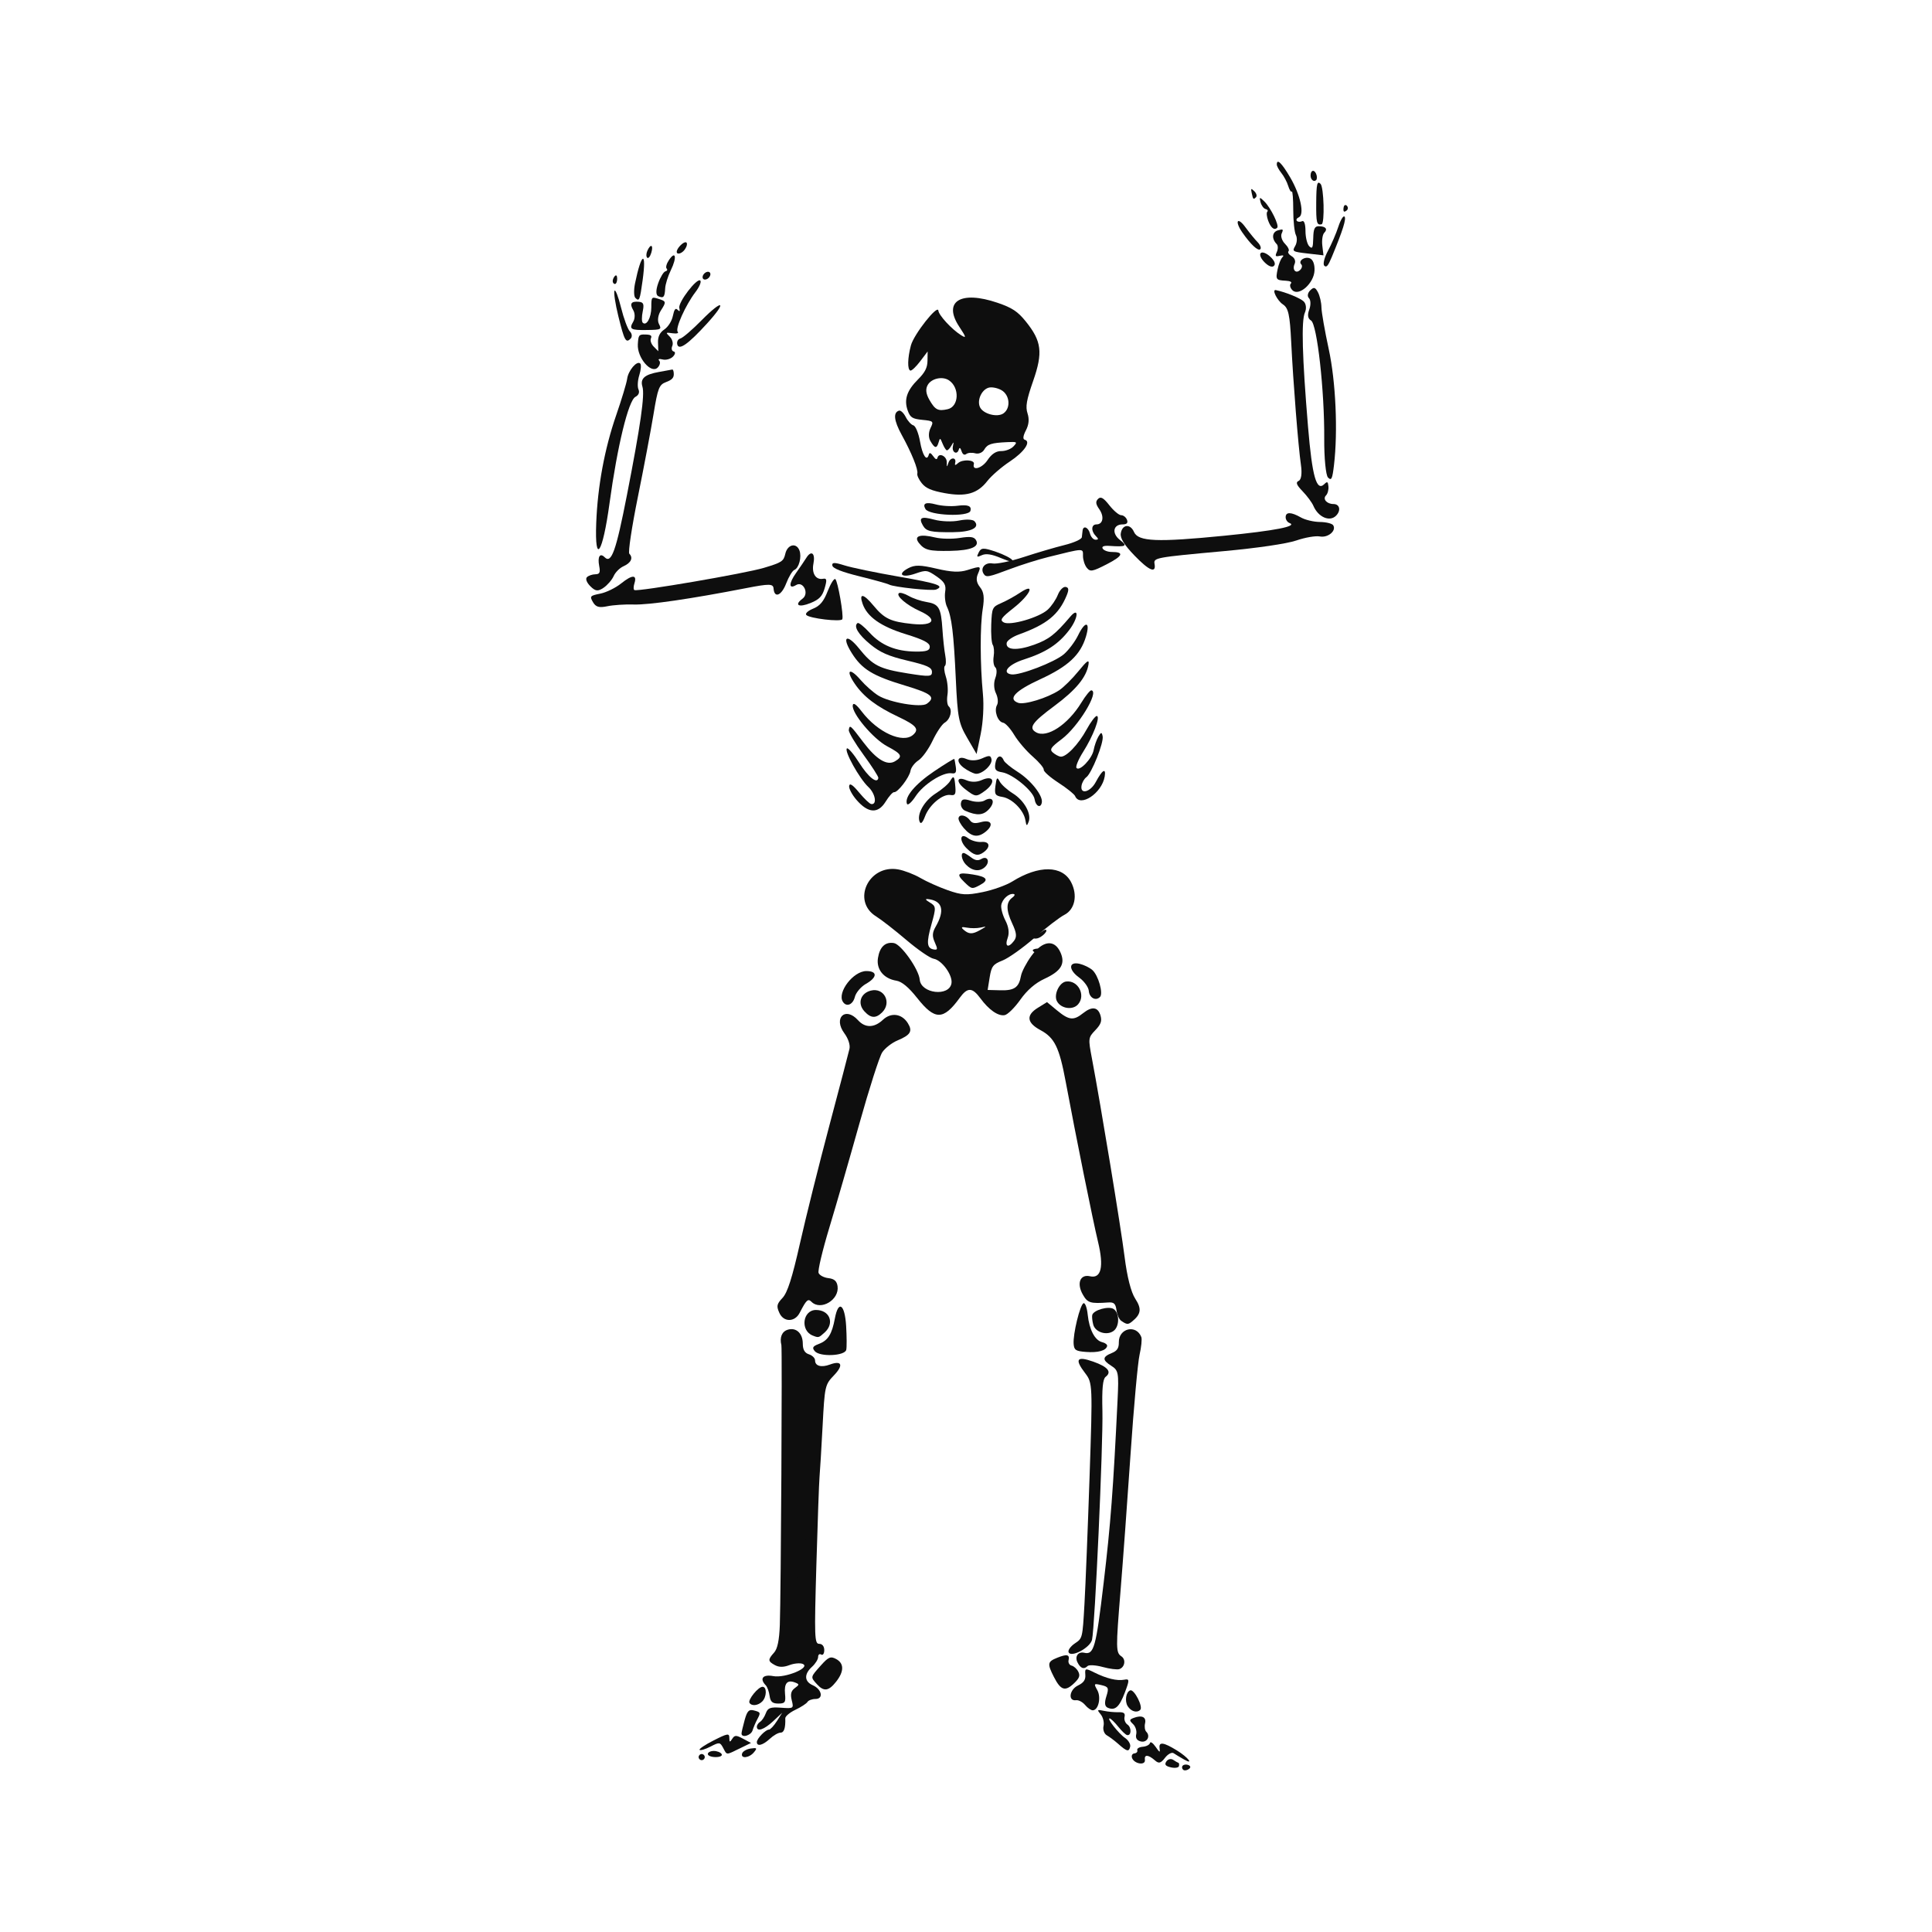 <svg:svg xmlns:dc="http://purl.org/dc/elements/1.1/" xmlns:ns2="http://creativecommons.org/ns#" xmlns:rdf="http://www.w3.org/1999/02/22-rdf-syntax-ns#" xmlns:svg="http://www.w3.org/2000/svg" height="1538.006" id="svg2" version="1.1" viewBox="-206.96 -89.602 1538.006 1538.006" width="1538.006">
  <svg:g id="g3823" transform="matrix(2.439 0 0 2.439 7916.2 -4750.9)">
    <svg:g id="g3635" transform="translate(-218.4 727.15)">
      <svg:path d="m-2884.1 1757.5c0-0.55 0.45-1 1-1s1 0.45 1 1-0.45 1-1 1-1-0.45-1-1z" id="path3637" style="fill:#0e0e0e" />
      <svg:path d="m-2881.1 1756.5c0-0.55 0.873-1 1.941-1 1.067 0 2.219 0.45 2.559 1 0.35 0.567-0.49 1-1.941 1-1.407 0-2.559-0.45-2.559-1z" id="path3639" style="fill:#0e0e0e" />
      <svg:path d="m-2869.9 1756.3c0.226-0.688 1.48-1.406 2.785-1.596 2.072-0.302 2.206-0.143 1.049 1.25-1.566 1.887-4.427 2.145-3.835 0.346z" id="path3641" style="fill:#0e0e0e" />
      <svg:path d="m-2876.1 1754.5c-1.015-1.896-1.241-1.919-4.128-0.426-1.68 0.869-3.283 1.352-3.561 1.073-0.279-0.279 1.788-1.669 4.593-3.091 4.571-2.316 5.101-2.401 5.115-0.817 0.013 1.463 0.173 1.517 0.935 0.313 0.793-1.253 1.279-1.261 3.526-0.059l2.606 1.395-3.719 1.809c-4.53 2.203-4.072 2.22-5.365-0.197z" id="path3643" style="fill:#0e0e0e" />
      <svg:path d="m-2865.1 1752.6c0-1.144 2.844-4.071 3.956-4.071 0.448 0 1.602-1.238 2.566-2.75l1.753-2.75-2.942 2.75c-2.952 2.759-5.333 3.567-5.333 1.809 0-0.517 0.481-1.239 1.07-1.602 0.589-0.364 1.423-1.616 1.855-2.782 0.656-1.774 1.468-2.071 4.969-1.818 4.107 0.296 4.172 0.251 3.498-2.433-0.498-1.983-0.226-3.072 0.99-3.961 1.533-1.121 1.538-1.28 0.057-1.848-2.503-0.96-3.571 0.268-3.241 3.726 0.266 2.783 0 3.159-2.198 3.159-1.911 0-2.579-0.589-2.835-2.5-0.184-1.375-0.747-2.928-1.25-3.45-2.131-2.212-0.956-3.648 2.46-3.007 3.903 0.732 12.458-2.854 9.547-4.002-0.868-0.342-2.81-0.154-4.316 0.419-1.889 0.718-3.337 0.72-4.672 0.01-2.354-1.26-2.395-1.798-0.313-4.099 1.118-1.236 1.702-4.054 1.882-9.079 0.364-10.187 0.807-90.067 0.506-91.287-0.619-2.508 0.158-4.418 2.038-5.015 2.761-0.876 4.952 1.146 4.952 4.57 0 1.932 0.625 3.009 2 3.445 1.1 0.349 2 1.242 2 1.984 0 1.836 2.02 2.406 4.834 1.365 3.913-1.448 4.531 0.176 1.338 3.514-2.939 3.071-3.017 3.421-3.716 16.637-0.393 7.425-0.841 14.85-0.996 16.5-0.155 1.65-0.619 14.588-1.03 28.75-0.687 23.626-0.611 25.75 0.912 25.75 1.009 0 1.66 0.807 1.66 2.059 0 1.133-0.45 1.781-1 1.441s-1 0.014-1 0.786c0 0.772-0.9 2.219-2 3.214-2.633 2.383-2.535 4.79 0.244 6.013 2.977 1.309 3.606 4.487 0.888 4.487-1.108 0-2.285 0.438-2.616 0.973s-2.103 1.686-3.938 2.557c-1.835 0.871-3.32 2.12-3.3 2.777 0.1 3.227-0.397 4.693-1.59 4.693-0.721 0-2.277 0.9-3.458 2-2.275 2.119-4.23 2.614-4.23 1.071z" id="path3645" style="fill:#0e0e0e" />
      <svg:path d="m-2848.1 1722.6c0-0.504-0.503-1.084-1.118-1.289-0.823-0.274-0.813-9.059 0.039-33.333 0.636-18.128 1.338-34.536 1.559-36.461 1.598-13.902 1.662-16.123 0.508-17.513-0.667-0.804-0.948-2.153-0.624-2.998 0.473-1.233 0.221-1.339-1.28-0.536-1.671 0.894-1.948 2.881-2.616 18.773-0.809 19.272-0.114 71.423 0.977 73.187 0.817 1.321 2.553 1.437 2.553 0.169z" id="path3647" style="fill:#0e0e0e" />
      <svg:path d="m-2870.1 1749.8c0-0.412 0.462-2.393 1.02-4.401 0.818-2.945 1.397-3.551 2.994-3.133 2.269 0.594 2.307 0.701 1.053 3.048-0.51 0.955-1.171 2.524-1.469 3.486-0.521 1.682-3.61 2.541-3.599 1z" id="path3649" style="fill:#0e0e0e" />
      <svg:path d="m-2867.5 1739.8c-0.61-0.986 2.849-5.245 4.259-5.245 1.464 0 1.388 3.301-0.11 4.8-1.354 1.354-3.448 1.579-4.149 0.445z" id="path3651" style="fill:#0e0e0e" />
      <svg:path d="m-2845.5 1733.7c-2.134-2.358-2.156-2.25 1.257-6.073 2.505-2.805 3.205-3.106 5-2.145 2.652 1.419 2.657 4.053 0.015 7.412-2.441 3.104-4.011 3.305-6.272 0.806z" id="path3653" style="fill:#0e0e0e" />
      <svg:path d="m-2846.2 1625c-0.935-1.126-0.66-1.597 1.382-2.373 2.96-1.126 4.219-3.145 5.192-8.333 1.141-6.083 3.246-4.639 3.671 2.518 0.204 3.438 0.221 6.926 0.037 7.752-0.451 2.03-8.669 2.379-10.282 0.436z" id="path3655" style="fill:#0e0e0e" />
      <svg:path d="m-2846.9 1619.9c-4.108-1.655-3.229-8.334 1.097-8.334 4.5 0 6.171 4.327 2.836 7.345-1.946 1.761-1.989 1.772-3.933 0.989z" id="path3657" style="fill:#0e0e0e" />
    </svg:g>
    <svg:g id="g3659" transform="matrix(.974 .227 -.227 .974 44.563 1400.2)">
      <svg:path d="m-2680.7 1738.4c-0.405-0.655-0.204-1.368 0.447-1.585 0.651-0.217 0.949-0.774 0.662-1.237s0.386-1.13 1.494-1.482c1.108-0.352 2.014-1.129 2.014-1.727 0-0.598 0.919-0.256 2.043 0.761 1.791 1.621 1.963 1.64 1.393 0.155-0.777-2.026 0.806-2.182 5.665-0.557 4.06 1.357 6.683 3.473 2.899 2.339-1.375-0.412-3.052-0.957-3.727-1.21-0.675-0.253-1.751 0.69-2.392 2.096-0.933 2.047-1.522 2.366-2.958 1.598-2.608-1.396-3.944-1.176-3.285 0.541 0.706 1.839-3.139 2.118-4.256 0.309z" id="path3661" style="fill:#0e0e0e" />
      <svg:path d="m-2669.5 1737c0.329-0.857 1.251-1.307 2.05-1 0.799 0.307 1.641 0.557 1.871 0.557s0.418 0.45 0.418 1-1.111 1-2.469 1c-1.824 0-2.313-0.407-1.871-1.558z" id="path3663" style="fill:#0e0e0e" />
      <svg:path d="m-2664.1 1737.5c0-0.55 0.702-1 1.559-1 0.858 0 1.281 0.45 0.941 1s-1.042 1-1.559 1c-0.518 0-0.941-0.45-0.941-1z" id="path3665" style="fill:#0e0e0e" />
      <svg:path d="m-2686.1 1735c-1.375-0.745-3.288-1.589-4.25-1.877-0.969-0.29-1.75-1.493-1.75-2.695 0-1.194-0.787-2.769-1.75-3.499-1.605-1.218-1.542-1.332 0.75-1.374 1.375-0.025 3.513-0.317 4.75-0.648 1.667-0.447 2.25-0.176 2.25 1.045 0 0.906 0.675 1.907 1.5 2.224 1.587 0.609 2.107 3.362 0.635 3.362-0.476 0-2.009-0.9-3.408-2s-2.878-2-3.288-2c-1.249 0 3.909 4.153 6.311 5.081 1.238 0.478 2.25 1.556 2.25 2.394 0 1.802-0.654 1.8-4-0.012z" id="path3667" style="fill:#0e0e0e" />
      <svg:path d="m-2681.1 1730.6c0-1.073-0.787-2.414-1.75-2.982-1.526-0.899-1.558-1.16-0.25-2.034 2.361-1.579 4-1.207 4 0.907 0 1.067 0.45 2.219 1 2.559 1.76 1.087 1.07 3.5-1 3.5-1.316 0-2-0.667-2-1.95z" id="path3669" style="fill:#0e0e0e" />
      <svg:path d="m-2699.5 1725.1c-1.016-0.769-2.475-1.157-3.242-0.862-2.534 0.972-2.932-2.833-0.502-4.8 1.639-1.327 2.057-2.402 1.552-3.992-0.645-2.033-0.47-2.123 2.674-1.374 4.325 1.031 7.911 1.054 10.11 0.067 1.572-0.706 1.681-0.302 1.096 4.072-0.672 5.026-1.769 6.558-4.341 6.065-1.03-0.197-1.42-1.294-1.246-3.499 0.227-2.873-0.026-3.211-2.405-3.211-2.557 0-2.593 0.073-0.923 1.918 1.792 1.98 1.839 6.201 0.075 6.72-0.55 0.162-1.831-0.334-2.847-1.103z" id="path3671" style="fill:#0e0e0e" />
      <svg:path d="m-2685.9 1722.3c-1.387-1.387-1.593-4.439-0.351-5.207 1.154-0.713 5.365 4.252 4.623 5.451-0.812 1.314-2.83 1.199-4.273-0.244z" id="path3673" style="fill:#0e0e0e" />
      <svg:path d="m-2711.5 1718.5c-3.157-3.752-3.193-4.386-0.366-6.367 2.788-1.952 3.777-1.967 3.777-0.057 0 0.825 0.62 1.5 1.378 1.5 0.758 0 1.913 0.645 2.567 1.433 0.934 1.125 0.828 1.985-0.493 4-2.195 3.351-3.709 3.238-6.863-0.51z" id="path3675" style="fill:#0e0e0e" />
      <svg:path d="m-2705.1 1712.1c-1.357-1.635-0.602-3.544 1.4-3.544 3.298 0 3.402-2.415 1.024-23.731-2.142-19.198-3.834-30.17-9.124-59.136-1.593-8.726-1.903-9.434-4.524-10.348-3.344-1.165-3.53-2.169-0.764-4.107 1.51-1.058 1.886-2.087 1.428-3.913-1.123-4.477 4.183-7.098 6.758-3.338 0.404 0.59 0.742 3.174 0.75 5.743 0.01 2.568 2.014 16.968 4.457 32 2.443 15.032 5.588 35.042 6.988 44.466 2.799 18.84 3.076 19.96 5.147 20.755 1.714 0.658 1.875 3.211 0.266 4.206-0.636 0.393-3.083 0.642-5.438 0.553s-4.56 0.291-4.902 0.844c-0.87 1.407-2.053 1.253-3.467-0.451z" id="path3677" style="fill:#0e0e0e" />
      <svg:path d="m-2708.7 1709.5c-0.362-0.586 0.259-2.044 1.381-3.241 2.038-2.175 2.038-2.18 0.128-13.176-1.051-6.05-4.573-24.472-7.826-40.938-5.792-29.31-5.981-29.992-9.032-32.5-4.491-3.692-4.02-4.917 1.652-4.295 5.065 0.556 6.786 1.882 5.093 3.922-0.74 0.891-0.305 4.098 1.498 11.034 2.662 10.243 13.659 69.447 13.659 73.536 0 2.711-5.459 7.426-6.552 5.658z" id="path3679" style="fill:#0e0e0e" />
      <svg:path d="m-2729.9 1611.2c-0.984-3.065-0.882-13.089 0.139-13.695 0.464-0.275 1.433 1.217 2.155 3.316 1.611 4.686 4.208 7.684 6.657 7.684 1.015 0 1.845 0.395 1.845 0.878 0 1.531-2.379 2.826-6.296 3.428-3.292 0.506-3.889 0.292-4.5-1.611z" id="path3681" style="fill:#0e0e0e" />
      <svg:path d="m-2725.1 1603.6c-0.569-1.064-1.035-2.404-1.035-2.977 0-1.679 4.569-4.191 6.368-3.501 2.187 0.839 3.174 5.055 1.621 6.925-1.745 2.103-5.726 1.847-6.954-0.447z" id="path3683" style="fill:#0e0e0e" />
    </svg:g>
    <svg:path d="m-2989.7 2221.5c0.255-0.412-0.576-0.75-1.845-0.75s-2.1 0.338-1.845 0.75 1.085 0.75 1.845 0.75 1.591-0.338 1.845-0.75z" id="path3685" style="fill:#0e0e0e" />
    <svg:path d="m-2989 2214.9c0-0.485-0.669-0.327-1.487 0.352-0.869 0.722-2.635 0.977-4.25 0.614l-2.763-0.62 2.442 1.396c1.864 1.065 2.871 1.129 4.25 0.268 0.994-0.621 1.808-1.526 1.808-2.011z" id="path3687" style="fill:#0e0e0e" />
    <svg:path d="m-3010.6 2214.7c2.229-1.266 2.229-1.266 0.128-0.797-1.155 0.258-3.164 0.269-4.463 0.024-1.745-0.329-2.037-0.158-1.118 0.655 1.75 1.546 2.896 1.571 5.453 0.118zm11.017 3.564c1.01-1.327 0.882-2.603-0.568-5.707-2.055-4.397-2.036-6.941 0.063-8.459 0.764-0.553 0.936-1.065 0.388-1.153-1.581-0.254-3.712 1.676-4.029 3.648-0.16 1 0.45 3.25 1.356 5.001 1.069 2.065 1.333 4.05 0.753 5.65-1.045 2.881 0.161 3.485 2.037 1.019zm-25.842 0.44c-0.89-1.987-0.824-3.157 0.286-5.084 3.071-5.334 2.241-8.436-2.409-9.002-1.127-0.137-0.963 0.214 0.512 1.099 2.046 1.227 2.077 1.627 0.547 7.059-1.723 6.116-1.556 7.903 0.775 8.277 1.245 0.2 1.286-0.126 0.29-2.349zm-5.79 18.137c-2.712-3.439-4.966-5.314-6.726-5.596-4.154-0.666-6.623-3.7-6.029-7.405 0.585-3.643 2.383-5.333 5.194-4.882 2.358 0.378 8.143 8.56 8.437 11.93 0.399 4.588 9.651 5.653 10.367 1.193 0.426-2.658-3.155-7.575-5.83-8.004-1.149-0.184-5.155-2.942-8.902-6.129-3.747-3.186-8.19-6.646-9.872-7.689-8.072-5.003-2.472-17.012 7.157-15.347 1.959 0.339 5.229 1.591 7.266 2.782 2.037 1.191 6.077 2.999 8.977 4.018 4.563 1.603 6.095 1.686 11.379 0.613 3.358-0.682 7.71-2.24 9.671-3.462 8.648-5.39 16.317-5.303 19.193 0.219 2.215 4.252 1.245 8.923-2.217 10.684-1.524 0.775-5.89 4.13-9.703 7.455-3.813 3.325-8.522 6.67-10.464 7.432-3.089 1.212-3.614 1.901-4.191 5.499l-0.66 4.113 4.18 0.108c4.548 0.117 6.024-0.92 6.699-4.706 0.241-1.354 1.779-4.297 3.417-6.541 3.668-5.025 7.516-5.482 9.467-1.124 1.669 3.728 0.225 6.112-5.224 8.627-2.983 1.377-5.685 3.715-7.87 6.812-1.83 2.594-4.131 4.864-5.114 5.046-2.109 0.39-5.147-1.712-7.907-5.471-2.672-3.639-4.223-3.679-6.766-0.177-5.349 7.368-8.12 7.369-13.928 0z" id="path3689" style="fill:#0e0e0e" />
    <svg:g id="g3691" transform="translate(-218.84 727.59)">
      <svg:path d="m-2857.3 1612.1c-1.014-2.225-0.873-2.9 1.03-4.925 1.605-1.709 3.146-6.529 5.671-17.74 1.907-8.467 6.218-25.744 9.58-38.394s6.329-23.971 6.593-25.157c0.282-1.268-0.403-3.35-1.663-5.055-3.703-5.008 0.299-8.87 4.445-4.288 2.339 2.585 5.296 2.54 8.13-0.122 2.671-2.509 6.21-2.021 8.154 1.126 1.608 2.602 0.868 3.826-3.386 5.604-1.847 0.772-4.096 2.529-4.997 3.904s-4.253 11.836-7.448 23.245c-3.195 11.409-7.619 26.727-9.832 34.04-2.212 7.313-3.781 13.924-3.487 14.692 0.294 0.767 1.735 1.534 3.201 1.703 1.916 0.222 2.758 0.964 2.996 2.641 0.629 4.445-5.498 8.1-8.518 5.08-1.133-1.133-1.68-0.622-3.838 3.587-1.591 3.103-5.229 3.135-6.631 0.058z" id="path3693" style="fill:#0e0e0e" />
      <svg:path d="m-2829.6 1513.6c-2.292-2.533-1.22-5.869 2.157-6.717 4.286-1.076 6.889 3.891 3.706 7.074-2.083 2.083-3.747 1.982-5.864-0.357z" id="path3695" style="fill:#0e0e0e" />
      <svg:path d="m-2836.6 1510.5c-1.889-3.057 3.441-9.991 7.68-9.991 3.684 0 3.614 2.045-0.145 4.183-1.627 0.926-3.248 2.838-3.602 4.25-0.649 2.586-2.777 3.429-3.933 1.558z" id="path3697" style="fill:#0e0e0e" />
    </svg:g>
    <svg:g id="g3699" transform="matrix(.974 .228 -.228 .974 44.255 1403.9)">
      <svg:path d="m-2714.9 1598.9c-0.723-0.289-1.744-1.654-2.268-3.033-0.763-2.007-1.398-2.369-3.185-1.814-5.635 1.748-6.509 1.687-8.646-0.607-2.875-3.086-2.404-6.362 0.914-6.362 3.749 0 3.744-4.083-0.012-11.524-3.153-6.246-14.857-31.819-22.185-48.476-4.612-10.482-6.797-13.152-11.884-14.522-4.862-1.309-5.708-3.643-2.487-6.864l2.512-2.512 3.779 1.877c4.572 2.271 6.044 2.088 8.523-1.063 2.318-2.946 4.328-3.085 5.766-0.398 0.835 1.56 0.687 2.684-0.65 4.949-1.686 2.854-1.658 3.095 1.06 9.231 6.295 14.21 21.713 51.386 25.099 60.517 2.308 6.226 4.678 10.789 6.517 12.549 2.85 2.728 3.011 4.48 0.687 7.484-1.029 1.33-1.457 1.398-3.537 0.566z" id="path3701" style="fill:#0e0e0e" />
      <svg:path d="m-2759.1 1502.1c-1.507-1.816-0.589-6.077 1.481-6.871 3.675-1.41 7.378 2.864 5.509 6.358-1.261 2.357-5.218 2.647-6.989 0.513z" id="path3703" style="fill:#0e0e0e" />
      <svg:path d="m-2749.7 1496.5c-0.365-1.15-2.195-2.731-4.067-3.513-4.063-1.698-4.577-4.395-0.838-4.395 1.411 0 3.432 0.463 4.49 1.03 2.291 1.226 5.277 6.623 4.426 8-1.043 1.688-3.321 1.052-4.011-1.121z" id="path3705" style="fill:#0e0e0e" />
    </svg:g>
    <svg:g id="g3707" transform="matrix(.987 .158 -.158 .987 -18.646 1188.8)">
      <svg:path d="m-2792.5 1481.4c1.899-2.139 1.897-2.142-0.423-0.923-1.28 0.672-2.968 0.977-3.75 0.677-0.782-0.3-1.422-0.147-1.422 0.34 0 0.796 1.518 1.764 3.095 1.973 0.327 0.043 1.452-0.887 2.5-2.067z" id="path3709" style="fill:#0e0e0e" />
      <svg:path d="m-2800.9 1472c-3.262-2.285-2.753-2.943 2.277-2.943 4.776 0 5.607 0.939 2.75 3.108-2.237 1.698-2.374 1.694-5.027-0.165z" id="path3711" style="fill:#0e0e0e" />
      <svg:path d="m-2801.4 1466.2c-1.648-1.251-2.422-3.608-1.184-3.608 0.311 0 1.465 0.481 2.564 1.069 1.434 0.767 2.379 0.754 3.345-0.049 1.855-1.539 3.104 0.577 1.489 2.523-1.49 1.795-3.901 1.82-6.214 0.064z" id="path3713" style="fill:#0e0e0e" />
      <svg:path d="m-2801.9 1461c-2.989-2.094-3.1-4.983-0.129-3.393 1.151 0.616 3.176 0.848 4.5 0.516 2.643-0.663 3.312 1.129 1.207 3.234-1.597 1.597-2.908 1.513-5.577-0.357z" id="path3715" style="fill:#0e0e0e" />
      <svg:path d="m-2803.9 1454.6c-1.238-1.032-2.25-2.367-2.25-2.967 0-1.443 2.297-1.392 3.773 0.083 0.883 0.883 1.788 0.893 3.664 0.038 3.222-1.468 4.4 0.207 2.006 2.853-2.185 2.414-4.294 2.412-7.193-0.01z" id="path3717" style="fill:#0e0e0e" />
      <svg:path d="m-2818.5 1454.8c-1.391-2.25 0.417-7.059 3.755-9.99 1.788-1.57 3.567-3.678 3.953-4.685 0.84-2.19 1.165-1.918 2.034 1.705 0.538 2.245 0.321 2.75-1.185 2.75-2.598 0-6.295 4.261-7.096 8.179-0.445 2.176-0.946 2.875-1.461 2.041z" id="path3719" style="fill:#0e0e0e" />
      <svg:path d="m-2823.5 1449.7c-1.249-2.021 1.587-6.794 7.09-11.932 3.095-2.889 5.722-5.139 5.839-5 0.117 0.139 0.523 1.265 0.904 2.503 0.532 1.73 0.294 2.25-1.031 2.25-2.862 0-8.517 5.017-10.403 9.229-0.975 2.179-2.055 3.506-2.398 2.95z" id="path3721" style="fill:#0e0e0e" />
      <svg:path d="m-2784.5 1448.8c-1.053-3.114-5.394-6.276-8.616-6.276-2.377 0-2.723-0.403-2.797-3.25-0.072-2.78 0.092-3.012 1.132-1.603 0.669 0.906 2.854 2.33 4.854 3.167 4.064 1.698 7.162 5.654 6.569 8.388-0.336 1.552-0.493 1.494-1.142-0.425z" id="path3723" style="fill:#0e0e0e" />
      <svg:path d="m-2804.4 1448.9c-0.963-0.252-1.75-1.246-1.75-2.211 0-1.381 0.64-1.66 3.009-1.312 1.655 0.243 3.66-0.099 4.456-0.759 2.389-1.983 3.713-0.231 1.909 2.523-1.538 2.347-3.574 2.817-7.624 1.758z" id="path3725" style="fill:#0e0e0e" />
      <svg:path d="m-2805.4 1442c-3.539-1.92-3.632-3.866-0.144-2.991 1.627 0.408 3.462 0.093 4.885-0.84 3.731-2.445 4.844 0.067 1.509 3.402-2.357 2.357-2.657 2.377-6.25 0.428z" id="path3727" style="fill:#0e0e0e" />
      <svg:path d="m-2782.6 1441.6c-0.807-2.542-8.349-7.003-11.839-7.003-2.173 0-2.662-0.459-2.662-2.5 0-2.573 1.367-3.333 2.551-1.417 0.368 0.596 2.656 1.934 5.083 2.975 4.659 1.997 9.365 6.313 9.365 8.588 0 2.07-1.784 1.611-2.499-0.643z" id="path3729" style="fill:#0e0e0e" />
      <svg:path d="m-2806.9 1435.2c-3.158-1.564-2.964-3.857 0.257-3.049 1.575 0.395 3.441 0.018 5.018-1.016 2.139-1.402 2.592-1.432 3.064-0.204 0.692 1.804-2.511 5.671-4.561 5.506-0.84-0.067-2.54-0.624-3.778-1.237z" id="path3731" style="fill:#0e0e0e" />
    </svg:g>
    <svg:g id="g3733" transform="matrix(.375 .927 -.927 .375 -705.26 4238.2)">
      <svg:path d="m-2888.7 1452.1c0.375-2 0.14-5.346-0.533-7.593-1.336-4.46-0.733-5.954 1.617-4.004 0.852 0.707 1.761 1.072 2.021 0.812 1.005-1.005 8.536-35.581 9.121-41.876 0.569-6.123 0.441-6.765-1.644-8.225-2.562-1.795-2.11-4.73 0.72-4.68 2.247 0.04 5.281 2.297 5.281 3.927 0 0.681 1.384 2.532 3.076 4.112 3.148 2.94 3.147 5.452-0.001 4.453-1.506-0.478-1.999 0.693-3.461 8.209-3.507 18.037-6.811 31.554-8.82 36.088-1.14 2.573-2.354 6.253-2.697 8.178-0.48 2.692-1.17 3.578-2.988 3.836-2.207 0.314-2.32 0.099-1.693-3.239z" id="path3735" style="fill:#0e0e0e" />
      <svg:path d="m-2871 1390.3c-1.142-1.788-2.633-4.016-3.313-4.952-1.802-2.478-0.267-3.329 2.608-1.445 2.721 1.783 5.298 1.321 5.777-1.034 0.252-1.238 0.803-1.119 3.057 0.658 2.165 1.707 2.75 3.003 2.75 6.095 0 4.183-1.406 5.307-2.31 1.848-0.703-2.687-5.35-2.374-4.896 0.329 0.47 2.799-1.419 2.027-3.672-1.5z" id="path3737" style="fill:#0e0e0e" />
      <svg:path d="m-2858.1 1389.5c0-2.38-0.91-4.074-3.505-6.521-1.928-1.818-3.154-3.523-2.724-3.789 0.859-0.531 12.085 1.881 12.996 2.792 0.737 0.737-4.3 9.91-5.699 10.376-0.61 0.203-1.069-1.022-1.069-2.859z" id="path3739" style="fill:#0e0e0e" />
    </svg:g>
    <svg:g id="g3741" transform="matrix(.987 .158 -.158 .987 -18.646 1188.8)">
      <svg:path d="m-2840 1451c-1.692-1.424-3.077-3.271-3.077-4.104 0-1.053 1.077-0.569 3.535 1.589 1.944 1.707 3.969 3.104 4.5 3.104 2.033 0 0.835-3.584-1.788-5.349-3.318-2.233-9.775-10.457-8.898-11.334 0.344-0.344 2.47 1.468 4.723 4.028 3.671 4.17 6.927 5.991 6.927 3.873 0-0.43-2.7-3.453-6-6.719s-6-6.514-6-7.219c0-1.84 0.159-1.744 5.318 3.199 5.131 4.916 8.883 6.428 11.195 4.509 2.352-1.952 1.808-2.692-3.243-4.413-4.959-1.69-13.27-8.88-13.27-11.481 0-0.99 1.088-0.455 3.25 1.596 6.201 5.884 14.883 8.262 17.714 4.852 1.802-2.171 0.603-3.237-5.702-5.07-7.578-2.203-12.142-4.638-15.689-8.372-3.81-4.01-2.616-5.16 1.635-1.575 1.811 1.527 4.74 3.383 6.51 4.125 3.99 1.672 14.462 1.769 16.082 0.148 2.618-2.618 1.068-3.534-8.05-4.757-10.848-1.456-14.64-3.014-18.766-7.714-4.233-4.821-2.65-6.163 2.152-1.825 5.275 4.765 7.535 5.496 17.002 5.496 7.088 0 7.97-0.201 7.674-1.75-0.274-1.434-1.808-1.86-8.493-2.358-6.35-0.473-9.188-1.211-12.8-3.328-4.413-2.586-6.429-4.988-5.209-6.208 0.306-0.306 2.275 0.807 4.373 2.474 4.414 3.505 9.436 4.679 15.883 3.712 3.467-0.52 4.478-1.072 4.239-2.313-0.236-1.227-2.332-1.919-8.466-2.795-8.406-1.201-13.29-3.604-15.422-7.589-1.774-3.316-0.213-3.312 3.568 0.01 4.254 3.735 6.407 4.363 13.559 3.957 7.086-0.403 8.019-2.837 1.738-4.534-4.616-1.247-8.656-3.734-7.669-4.721 0.335-0.335 1.826-0.147 3.313 0.418s4.194 1.028 6.016 1.028c4.101 0 4.973 1.065 6.553 8 0.689 3.025 1.708 6.752 2.264 8.282s0.743 3.05 0.416 3.377 0.062 1.865 0.865 3.418c0.803 1.553 1.46 4.169 1.46 5.814 0 1.645 0.45 3.269 1 3.609 1.477 0.913 1.214 4.077-0.453 5.461-0.799 0.663-2.139 3.564-2.977 6.446-0.838 2.882-2.434 6.064-3.547 7.071-1.113 1.007-2.023 2.704-2.023 3.771 0 2.183-3.018 7.749-4.202 7.749-0.424 0-1.429 1.575-2.233 3.5-1.817 4.348-5.036 4.657-9.488 0.911z" id="path3743" style="fill:#0e0e0e" />
      <svg:path d="m-2769.7 1438.5c-0.358-0.579-3.085-2.13-6.059-3.445-2.974-1.315-5.408-2.861-5.408-3.434s-1.913-2.234-4.25-3.691-5.52-4.162-7.073-6.013c-1.552-1.85-3.449-3.364-4.215-3.364-1.802 0-3.624-3.416-2.87-5.381 0.322-0.839-0.105-2.512-0.95-3.718-0.925-1.321-1.318-3.278-0.988-4.925 0.301-1.506 0.052-3.039-0.554-3.414-0.605-0.374-1.101-1.914-1.101-3.421s-0.399-3.168-0.886-3.691-1.186-3.47-1.553-6.55c-0.639-5.363-0.548-5.675 2.136-7.379 1.542-0.979 4.041-2.93 5.553-4.337 4.561-4.242 3.446 0.106-1.365 5.326-3.463 3.757-3.847 4.568-2.425 5.113 2.208 0.847 11.213-3.392 13.569-6.387 1.008-1.282 2.125-3.659 2.482-5.283s1.296-2.953 2.088-2.953c1.064 0 1.267 0.718 0.78 2.75-1.577 6.577-4.907 10.307-13.379 14.988-1.925 1.064-3.5 2.57-3.5 3.348 0 2.393 3.76 2.041 8.968-0.839 4.439-2.454 6.216-4.356 10.164-10.876 2.334-3.855 2.71-0.081 0.421 4.233-2.775 5.23-6.415 8.532-13.197 11.968-4.707 2.385-6.527 5.428-3.247 5.428 2.706 0 13.345-6.158 15.915-9.212 1.332-1.583 2.955-4.658 3.607-6.833 1.544-5.153 3.291-5.141 2.599 0.017-0.832 6.199-4.205 10.532-12.543 16.109-7.519 5.029-9.548 8.033-5.899 8.736 2.1 0.404 9.198-3.074 12.568-6.16 1.296-1.187 3.654-4.407 5.241-7.157 2.218-3.845 2.886-4.473 2.893-2.718 0.017 4.204-2.729 8.899-8.883 15.189-6.3 6.438-7.238 8.382-4.544 9.415 3.8 1.458 9.871-4.06 13.095-11.901 1.013-2.463 2.179-4.479 2.591-4.481 2.71-0.014-2.387 12.466-7.061 17.287-3.043 3.139-3.418 3.953-2.182 4.735 0.821 0.519 2.023 0.951 2.67 0.959 1.819 0.024 5.165-4.774 7.07-10.135 0.947-2.667 2.117-4.849 2.599-4.849 1.24 0-0.147 6.633-2.569 12.28-1.127 2.629-1.725 5.104-1.328 5.5 1.148 1.143 4.543-3.737 4.62-6.641 0.039-1.452 0.41-3.506 0.825-4.566 0.643-1.641 0.845-1.692 1.362-0.345 0.747 1.947-1.623 12.538-3.147 14.062-0.611 0.611-1.111 1.953-1.111 2.984 0 3.026 3.19 1.614 4.412-1.952 1.448-4.229 2.589-5.217 2.585-2.239-0.01 5.542-6.35 11.389-8.529 7.863z" id="path3745" style="fill:#0e0e0e" />
      <svg:path d="m-2807.5 1425.3c-3.499-4.277-4.123-5.984-6.674-18.235-3.106-14.921-4.574-20.026-6.609-22.982-0.747-1.085-1.358-3.23-1.358-4.766 0-2.215-0.734-3.144-3.542-4.483-3.361-1.603-3.718-1.594-7.006 0.177-4.094 2.204-5.963 1.193-2.552-1.381 1.915-1.444 3.671-1.695 9.128-1.305 5.009 0.358 7.601 0.063 10.018-1.143 4.189-2.09 4.282-2.071 3.578 0.733-0.408 1.627 0.023 2.917 1.392 4.155 1.484 1.343 1.984 3.08 1.985 6.89 0 5.691 1.982 17.883 4.455 27.428 0.954 3.68 1.51 9.068 1.338 12.964l-0.294 6.667-3.86-4.719z" id="path3747" style="fill:#0e0e0e" />
      <svg:path d="m-2840.6 1379.9c-0.552-0.207-5.016-0.713-9.919-1.125-5.982-0.502-9.06-1.185-9.355-2.076-0.342-1.031 0.535-1.182 3.919-0.677 2.397 0.358 10.545 0.73 18.105 0.828 12.867 0.166 15.315 0.594 12.682 2.221-1.195 0.739-13.858 1.419-15.432 0.829z" id="path3749" style="fill:#0e0e0e" />
    </svg:g>
    <svg:path d="m-3009.5 2098.4c-1.153-1.866 0.539-3.795 2.929-3.338 1.311 0.251 5.901-0.697 10.2-2.106 4.299-1.409 10.291-3.171 13.316-3.917 3.025-0.745 5.556-1.889 5.625-2.542 0.069-0.653 0.181-1.637 0.25-2.188 0.22-1.757 1.873-1.072 2.415 1 0.288 1.1 1.105 2 1.817 2 1.006 0 1.027-0.267 0.094-1.2-1.627-1.627-1.517-3.8 0.193-3.8 2.154 0 2.622-2.534 0.916-4.97-1.164-1.662-1.258-2.481-0.386-3.353 0.872-0.872 1.773-0.362 3.688 2.084 1.394 1.781 3.128 3.238 3.855 3.238s1.579 0.675 1.896 1.5c0.393 1.025-0.057 1.5-1.424 1.5-3.128 0-3.619 2.972-0.843 5.106 2.56 1.968 1.995 2.281-3.457 1.913-1.843-0.124-2.624 0.194-2.191 0.894 0.37 0.598 1.695 1.087 2.946 1.087 4.181 0 3.647 1.305-1.645 4.02-4.669 2.396-5.385 2.522-6.497 1.145-0.688-0.851-1.25-2.595-1.25-3.875 0-2.568 0.58-2.588-11.41 0.383-3.251 0.805-8.817 2.558-12.369 3.896-7.191 2.707-7.86 2.824-8.665 1.521z" id="path3751" style="fill:#0e0e0e" />
    <svg:g id="g3753" transform="translate(-195.82 736)">
      <svg:path d="m-2764.4 1356.5c-3.352-3.475-4.72-5.667-4.5-7.208 0.428-3.001 3.088-3.315 4.318-0.51 1.381 3.147 7.527 3.403 29.498 1.226 16.572-1.642 24.068-3.107 21.25-4.153-0.688-0.255-1.25-1.102-1.25-1.881 0-1.784 1.785-1.754 5 0.083 1.375 0.786 4.161 1.445 6.191 1.465 2.03 0.02 3.981 0.505 4.336 1.079 1.11 1.796-1.719 4.153-4.375 3.645-1.358-0.26-4.81 0.333-7.67 1.317-3.053 1.05-12.798 2.483-23.592 3.47-22.533 2.058-23.041 2.153-22.678 4.199 0.563 3.171-1.783 2.189-6.529-2.732z" id="path3755" style="fill:#0e0e0e" />
    </svg:g>
    <svg:g id="g3757" transform="matrix(.707 .707 -.707 .707 -65.42 3122.5)">
      <svg:path d="m-2897.1 1450.2c0-0.715 0.562-1.883 1.25-2.595 1.006-1.043 0.811-1.593-1-2.822-2.586-1.754-2.935-3.283-0.75-3.283 3.103 0 1.198-4.023-9.25-19.538-12.964-19.25-18.948-27.231-21.407-28.546-2.437-1.304-2.325-3.308 0.404-7.207 1.236-1.765 2.368-3.405 2.517-3.643s0.79 0.087 1.426 0.723c0.861 0.861 0.871 1.783 0.038 3.61-1.002 2.199-0.535 3.266 4.5 10.277 3.09 4.303 10.095 14.573 15.565 22.823 5.471 8.25 10.455 15 11.077 15 1.87 0 2.507 1.694 1.567 4.167-0.51 1.341-0.515 3.312-0.013 4.634 0.481 1.265 0.642 3.515 0.359 5-0.418 2.189-1.061 2.699-3.4 2.699-1.699 0-2.883-0.534-2.883-1.3z" id="path3759" style="fill:#0e0e0e" />
      <svg:path d="m-2907.5 1435.5c-8.128-8.779-15.17-19.024-20.229-29.428-2.407-4.95-5.048-9.873-5.871-10.941-1.674-2.174-2.022-6.559-0.52-6.559 0.536 0 1.644 1.296 2.463 2.879 0.819 1.583 2.211 3.156 3.095 3.495 1.011 0.388 1.392 1.291 1.027 2.44-0.776 2.446 7.196 15.54 18.599 30.55 10.102 13.296 10.968 17.861 1.436 7.565z" id="path3761" style="fill:#0e0e0e" />
      <svg:path d="m-2939.1 1384.7c-2.036-2.285-2.068-2.55-0.497-4.042 1.259-1.196 1.797-1.283 2.144-0.347 0.255 0.688 1.411 1.25 2.569 1.25h2.105l-2.064-1.923c-1.419-1.321-1.911-2.729-1.572-4.498 0.282-1.474-0.209-3.645-1.147-5.077-1.204-1.838-1.301-2.506-0.366-2.517 1.028-0.012 1.027-0.171 0-0.825-1.602-1.017-2.936-11.159-1.468-11.159 0.569 0 1.26 1.688 1.536 3.75 0.713 5.328 3.739 13.244 5.077 13.282 0.622 0.018 0.258 0.693-0.81 1.5-1.907 1.442-1.904 1.468 0.143 1.468 1.146 0 2.354 0.704 2.684 1.563 0.33 0.86 1.053 1.283 1.607 0.941 0.554-0.342 1.007 0.282 1.007 1.387 0 1.105-0.787 2.468-1.75 3.029-0.971 0.566-1.194 1.033-0.5 1.05 0.688 0.017 1.25 0.907 1.25 1.978 0 3.01-7.053 2.437-9.944-0.808z" id="path3763" style="fill:#0e0e0e" />
      <svg:path d="m-2950.1 1382.7c-3.512-2.123-6.551-4.361-6.755-4.971-0.204-0.611 2.224 0.451 5.395 2.361 3.171 1.909 6.579 3.471 7.574 3.471 0.995 0 1.809 0.675 1.809 1.5 0 2.193-0.956 1.912-8.022-2.361z" id="path3765" style="fill:#0e0e0e" />
      <svg:path d="m-2945.4 1380.5c-0.298-1.141-1.476-2.318-2.617-2.617-2.434-0.636-2.625-1.607-0.641-3.254 1.155-0.959 1.76-0.691 3.115 1.377 0.925 1.412 2.08 2.567 2.567 2.567 1.73 0 0.848-3.128-1.562-5.538-2.336-2.336-2.361-2.494-0.566-3.455 2.653-1.42 2.779-1.35 3.503 1.948 0.379 1.724 1.495 3.223 2.68 3.599 1.911 0.607 1.837 0.844-1.266 4.045-3.843 3.965-4.481 4.127-5.213 1.327z" id="path3767" style="fill:#0e0e0e" />
      <svg:path d="m-2959.5 1375.9c-0.367-0.367-0.667-1.132-0.667-1.7 0-0.627 0.466-0.568 1.183 0.15 0.651 0.651 0.951 1.416 0.667 1.7-0.284 0.284-0.817 0.217-1.183-0.15z" id="path3769" style="fill:#0e0e0e" />
      <svg:path d="m-2930 1375.6c-0.767-0.476-1.045-1.395-0.628-2.07 0.413-0.668 0.725-4.768 0.694-9.112-0.07-9.907 1.528-10.427 1.991-0.648 0.44 9.297-0.201 12.983-2.057 11.83z" id="path3771" style="fill:#0e0e0e" />
      <svg:path d="m-2953.8 1371.3c-5.74-8.698-5.019-10.444 1.026-2.485 3.985 5.247 4.19 5.745 2.364 5.734-0.688 0-2.213-1.466-3.39-3.25z" id="path3773" style="fill:#0e0e0e" />
      <svg:path d="m-2948.5 1365.9c-0.913-1.915-1.401-3.901-1.085-4.413 0.317-0.512 0.151-0.931-0.367-0.931s-1.161-1.143-1.428-2.54c-0.729-3.812 1.273-2.442 2.762 1.891 0.715 2.08 2.018 4.574 2.895 5.544 1.948 2.152 1.989 2.74 0.239 3.411-0.841 0.323-1.987-0.803-3.017-2.962z" id="path3775" style="fill:#0e0e0e" />
      <svg:path d="m-2958.5 1360.9c-0.953-2.483 0.097-2.822 1.371-0.443 0.614 1.148 0.699 2.086 0.188 2.086-0.51 0-1.212-0.739-1.559-1.643z" id="path3777" style="fill:#0e0e0e" />
      <svg:path d="m-2952.1 1352c0-1.451 0.433-2.292 1-1.941 0.55 0.34 1 1.492 1 2.559 0 1.067-0.45 1.941-1 1.941s-1-1.151-1-2.559z" id="path3779" style="fill:#0e0e0e" />
      <svg:path d="m-2940.1 1353c0-0.825 0.45-1.5 1-1.5s1 0.675 1 1.5-0.45 1.5-1 1.5-1-0.675-1-1.5z" id="path3781" style="fill:#0e0e0e" />
    </svg:g>
    <svg:g id="g3783" transform="matrix(.965 .262 -.262 .965 59.957 1507.8)">
      <svg:path d="m-2830.6 1370.2c-2.404-1.758-0.546-3.035 4.602-3.165 2.009-0.05 5.514-0.931 7.789-1.957 3.166-1.428 4.411-1.59 5.31-0.691 1.754 1.754-0.746 3.698-7.172 5.574-6.625 1.934-8.162 1.969-10.529 0.238z" id="path3785" style="fill:#0e0e0e" />
      <svg:path d="m-2811 1368c0.344-1.694 1.091-1.924 5.365-1.651 2.731 0.175 5.397 0.741 5.925 1.26 0.601 0.59-0.793 0.702-3.736 0.298-3.285-0.45-5.185-0.237-6.325 0.709-1.421 1.179-1.578 1.1-1.229-0.616z" id="path3787" style="fill:#0e0e0e" />
      <svg:path d="m-2830.9 1364.3c-2.095-2.095-1.318-2.8 3.089-2.8 2.359 0 5.926-0.835 7.926-1.855 2.001-1.02 4.186-1.515 4.857-1.101 2.401 1.484 0.012 3.668-5.796 5.298-7.039 1.975-8.493 2.041-10.076 0.458z" id="path3789" style="fill:#0e0e0e" />
      <svg:path d="m-2831.5 1358.9c-1.498-1.498-0.472-2.333 2.865-2.333 1.943 0 5.056-0.637 6.918-1.415 3.192-1.334 4.549-1.192 4.549 0.473 0 2.143-12.589 5.019-14.333 3.275z" id="path3791" style="fill:#0e0e0e" />
      <svg:path d="m-2828.6 1331.6c0.329-0.532 1.93-0.701 3.559-0.375 2.134 0.427 2.96 0.208 2.958-0.783-0.01-2.25-3.854-7.875-5.388-7.875-1.463 0-4.893 8.383-3.854 9.421 0.868 0.868 2.053 0.699 2.725-0.388z" id="path3793" style="fill:#0e0e0e" />
      <svg:path d="m-2815.1 1322.1c1.921-2.314 0.409-6.375-2.659-7.145-1.452-0.364-3.357-0.213-4.235 0.337-2.036 1.276-2.603 4.978-1.05 6.85 1.562 1.882 6.367 1.857 7.944-0.042zm-17.924 3.452c3.332-1.783 1.974-7.825-2.066-9.194-2.403-0.815-5.675 0.877-6.297 3.256-0.395 1.51 0.172 2.939 1.816 4.583 2.654 2.654 3.71 2.873 6.546 1.355zm-1.816 25.556c-1.238-0.899-2.25-2.1-2.25-2.669 0-1.339-3.515-5.978-8.25-10.885-3.657-3.79-4.637-6.3-2.884-7.384 0.476-0.294 1.671 0.354 2.655 1.441 0.984 1.087 2.392 1.976 3.129 1.976 0.737 0 2.292 2.025 3.455 4.5 1.99 4.234 3.895 5.886 3.895 3.378 0-0.775 0.464-0.738 1.5 0.122s1.5 0.898 1.5 0.122c0-1.816 2.811-1.284 3.311 0.627 0.435 1.667 0.463 1.667 0.573 0 0.131-1.974 2.108-2.438 2.131-0.5 0.011 0.874 0.287 0.821 0.918-0.176 1.058-1.673 5.067-2.517 5.067-1.068 0 2.452 2.956 0.657 3.968-2.409 0.75-2.272 1.929-3.605 3.549-4.012 1.334-0.335 2.882-1.462 3.44-2.505 0.943-1.762 0.787-1.823-2.221-0.855-5.096 1.64-6.154 2.331-6.713 4.386-0.296 1.09-1.388 1.915-2.523 1.905-1.1-0.01-2.337 0.433-2.75 0.983-0.47 0.627-1.117 0.441-1.735-0.5-0.658-1.003-0.99-1.086-1-0.25-0.024 1.938-2.001 1.474-2.131-0.5-0.111-1.667-0.138-1.667-0.573 0-0.252 0.963-0.712 1.75-1.024 1.75-0.311 0-1.164-0.787-1.895-1.75-1.265-1.667-1.33-1.667-1.36 0-0.039 2.154-0.718 2.207-2.713 0.212-0.917-0.917-1.343-2.559-1.054-4.067 0.464-2.425 0.329-2.503-3.285-1.892-3.196 0.54-4.012 0.289-5.374-1.656-2.179-3.111-2.018-6.235 0.552-10.701 1.609-2.796 1.966-4.5 1.404-6.698l-0.754-2.948-1.511 3.75c-0.831 2.062-1.861 3.75-2.288 3.75-1.052 0-1.982-3.743-1.986-8 0-3.76 4.919-15.303 5.668-13.288 0.536 1.442 5.821 4.759 9.234 5.797 2.051 0.623 1.859 0.24-1.25-2.49-7.452-6.543-2.744-11.639 10.003-10.827 5.005 0.319 7.091 1.007 10.473 3.458 6.706 4.858 8.11 8.29 7.417 18.124-0.466 6.611-0.263 8.763 1.013 10.709 1.076 1.643 1.379 3.426 0.928 5.476-0.422 1.922-0.271 3.041 0.412 3.041 2.271 0 0.922 3.897-2.818 8.146-2.144 2.435-4.581 6.064-5.416 8.063-2.02 4.833-5.41 6.873-12.4 7.459-4.355 0.365-6.342 0.081-8.036-1.148z" id="path3795" style="fill:#0e0e0e" />
    </svg:g>
    <svg:g id="g3797" transform="matrix(.707 .707 -.707 .707 -37.011 3042.8)">
      <svg:path d="m-2709.6 1342.5c-1.1-0.442-3.736-0.835-5.857-0.874-2.912-0.053-3.723-0.42-3.309-1.497 0.335-0.873-0.884-2.498-3.143-4.188-4.969-3.718-20.796-17.221-30.661-26.16-6.574-5.956-8.482-7.18-10.529-6.752-2.209 0.462-6.197-0.877-4.972-1.669 2.867-1.853 7.524-3.804 9.077-3.804 1.105 0 2.319 0.987 2.813 2.286 1.048 2.756 9.497 10.755 27.068 25.627 12.483 10.566 17.013 13.086 17.013 9.464 0-1.329 0.272-1.397 1.5-0.378 0.825 0.685 1.5 1.865 1.5 2.623 0 1.657 2.166 1.811 3.713 0.265 1.453-1.453 3.287-0.275 3.287 2.113 0 2.956-3.778 4.439-7.5 2.944z" id="path3799" style="fill:#0e0e0e" />
      <svg:path d="m-2722.6 1324.5c-10.982-11.135-28.11-24.82-30.337-24.238-1.176 0.307-2.145-0.391-2.928-2.107-0.643-1.412-1.854-2.567-2.691-2.567-0.871 0-1.521-0.883-1.521-2.067 0-1.686 0.415-1.938 2.25-1.364 1.238 0.387 3.15 1.583 4.25 2.658 1.1 1.075 6.222 4.673 11.381 7.995 9.07 5.84 21.066 16.804 27.953 25.546 2.831 3.594 3.054 4.232 1.477 4.232-1.022 0-5.447-3.639-9.834-8.088z" id="path3801" style="fill:#0e0e0e" />
      <svg:path d="m-2772.5 1296.1c-0.888-1.356-1.622-3.043-1.63-3.75-0.011-0.917-0.282-0.864-0.946 0.187-0.797 1.261-1.026 1.225-1.592-0.25-0.363-0.947-1.175-1.729-1.804-1.737-2.493-0.033-3.896-1.71-2.908-3.475 0.871-1.556 1.029-1.568 1.585-0.119 0.343 0.893 1.745 1.609 3.149 1.609 1.392 0 2.531 0.408 2.531 0.906s0.838 0.687 1.862 0.419c1.117-0.292 2.105 0.145 2.469 1.094 0.77 2.007 2.669 2.064 2.669 0.081 0-0.825-0.45-1.5-1-1.5-1.634 0-1.136-2.734 0.621-3.408 1.007-0.386 2.453 0.276 3.816 1.746 2.834 3.058 2.46 9.662-0.547 9.662-1.04 0-1.891-0.52-1.891-1.155 0-0.691-0.735-0.49-1.829 0.5-2.381 2.155-2.644 2.108-4.556-0.81z" id="path3803" style="fill:#0e0e0e" />
      <svg:path d="m-2780.1 1296.3c0-0.698 1.327-1.297 3-1.356 1.909-0.068 2.998 0.386 2.998 1.25 0 0.841-1.141 1.356-3 1.356-1.735 0-2.999-0.527-2.998-1.25z" id="path3805" style="fill:#0e0e0e" />
      <svg:path d="m-2789.1 1295.8c-4.461-0.8-4.931-2.606-0.5-1.92 2.2 0.341 5.013 0.624 6.25 0.63 1.238 0.01 2.25 0.461 2.25 1.011 0 1.002-3.322 1.118-8 0.279z" id="path3807" style="fill:#0e0e0e" />
      <svg:path d="m-2785.9 1287.1c-1.238-0.577-2.25-1.419-2.25-1.871s-0.446-0.546-0.992-0.209c-0.546 0.337-1.783 0.152-2.75-0.411-1.548-0.901-1.468-1.027 0.671-1.054 2.92-0.037 9.071 2.073 9.071 3.111 0 1.332-1.459 1.5-3.75 0.432z" id="path3809" style="fill:#0e0e0e" />
      <svg:path d="m-2773.8 1286.7c-0.302-1.154-1.358-2.355-2.347-2.669-0.989-0.314-3.865-2.638-6.392-5.165-2.527-2.527-4.594-4.294-4.594-3.927 0 0.367-0.956 0.155-2.124-0.47-1.168-0.625-3.208-1.256-4.533-1.401-1.325-0.145-2.694-0.55-3.042-0.898-1.475-1.475 0.712-1.521 6.06-0.128 6.393 1.665 11.951 5.24 11.198 7.202-0.273 0.711-0.097 1.292 0.39 1.292 0.487 0 1.058-0.519 1.27-1.153 0.228-0.683 1.467-0.071 3.038 1.5 1.459 1.459 3.433 2.653 4.386 2.653 1.417 0 1.243-0.511-0.952-2.802-2.085-2.176-2.417-3.07-1.487-4 1.609-1.609 2.798-1.512 2.798 0.23 0 0.785 1.131 2.317 2.514 3.405l2.514 1.978-4.073 3.226c-3.917 3.103-4.094 3.146-4.622 1.128z" id="path3811" style="fill:#0e0e0e" />
      <svg:path d="m-2796.1 1284.5c-1.282-0.828-1.246-0.972 0.25-0.985 0.963-0.01 1.75 0.435 1.75 0.985 0 1.22-0.113 1.22-2 0z" id="path3813" style="fill:#0e0e0e" />
      <svg:path d="m-2765.1 1280.3c-0.698-2.337-2.129-5.938-3.179-8s-1.461-3.75-0.914-3.75c0.936 0 2.79 3.553 6.391 12.25 1.212 2.928 1.27 3.75 0.262 3.75-0.71 0-1.862-1.913-2.56-4.25z" id="path3815" style="fill:#0e0e0e" />
      <svg:path d="m-2778.9 1271.9c-4.303-4.363-4.945-5.381-3.391-5.381 1.558 0 10.162 8.158 9.586 9.089-0.861 1.393-1.602 0.95-6.195-3.708z" id="path3817" style="fill:#0e0e0e" />
      <svg:path d="m-2786.5 1266.9c-1.215-1.215-0.691-2.28 0.833-1.695 0.825 0.317 1.5 0.978 1.5 1.469 0 1.048-1.378 1.182-2.333 0.226z" id="path3819" style="fill:#0e0e0e" />
      <svg:path d="m-2771.6 1266.5c-0.34-0.55-0.141-1 0.441-1 0.582 0 1.059 0.45 1.059 1s-0.198 1-0.441 1c-0.242 0-0.719-0.45-1.059-1z" id="path3821" style="fill:#0e0e0e" />
    </svg:g>
  </svg:g>
</svg:svg>